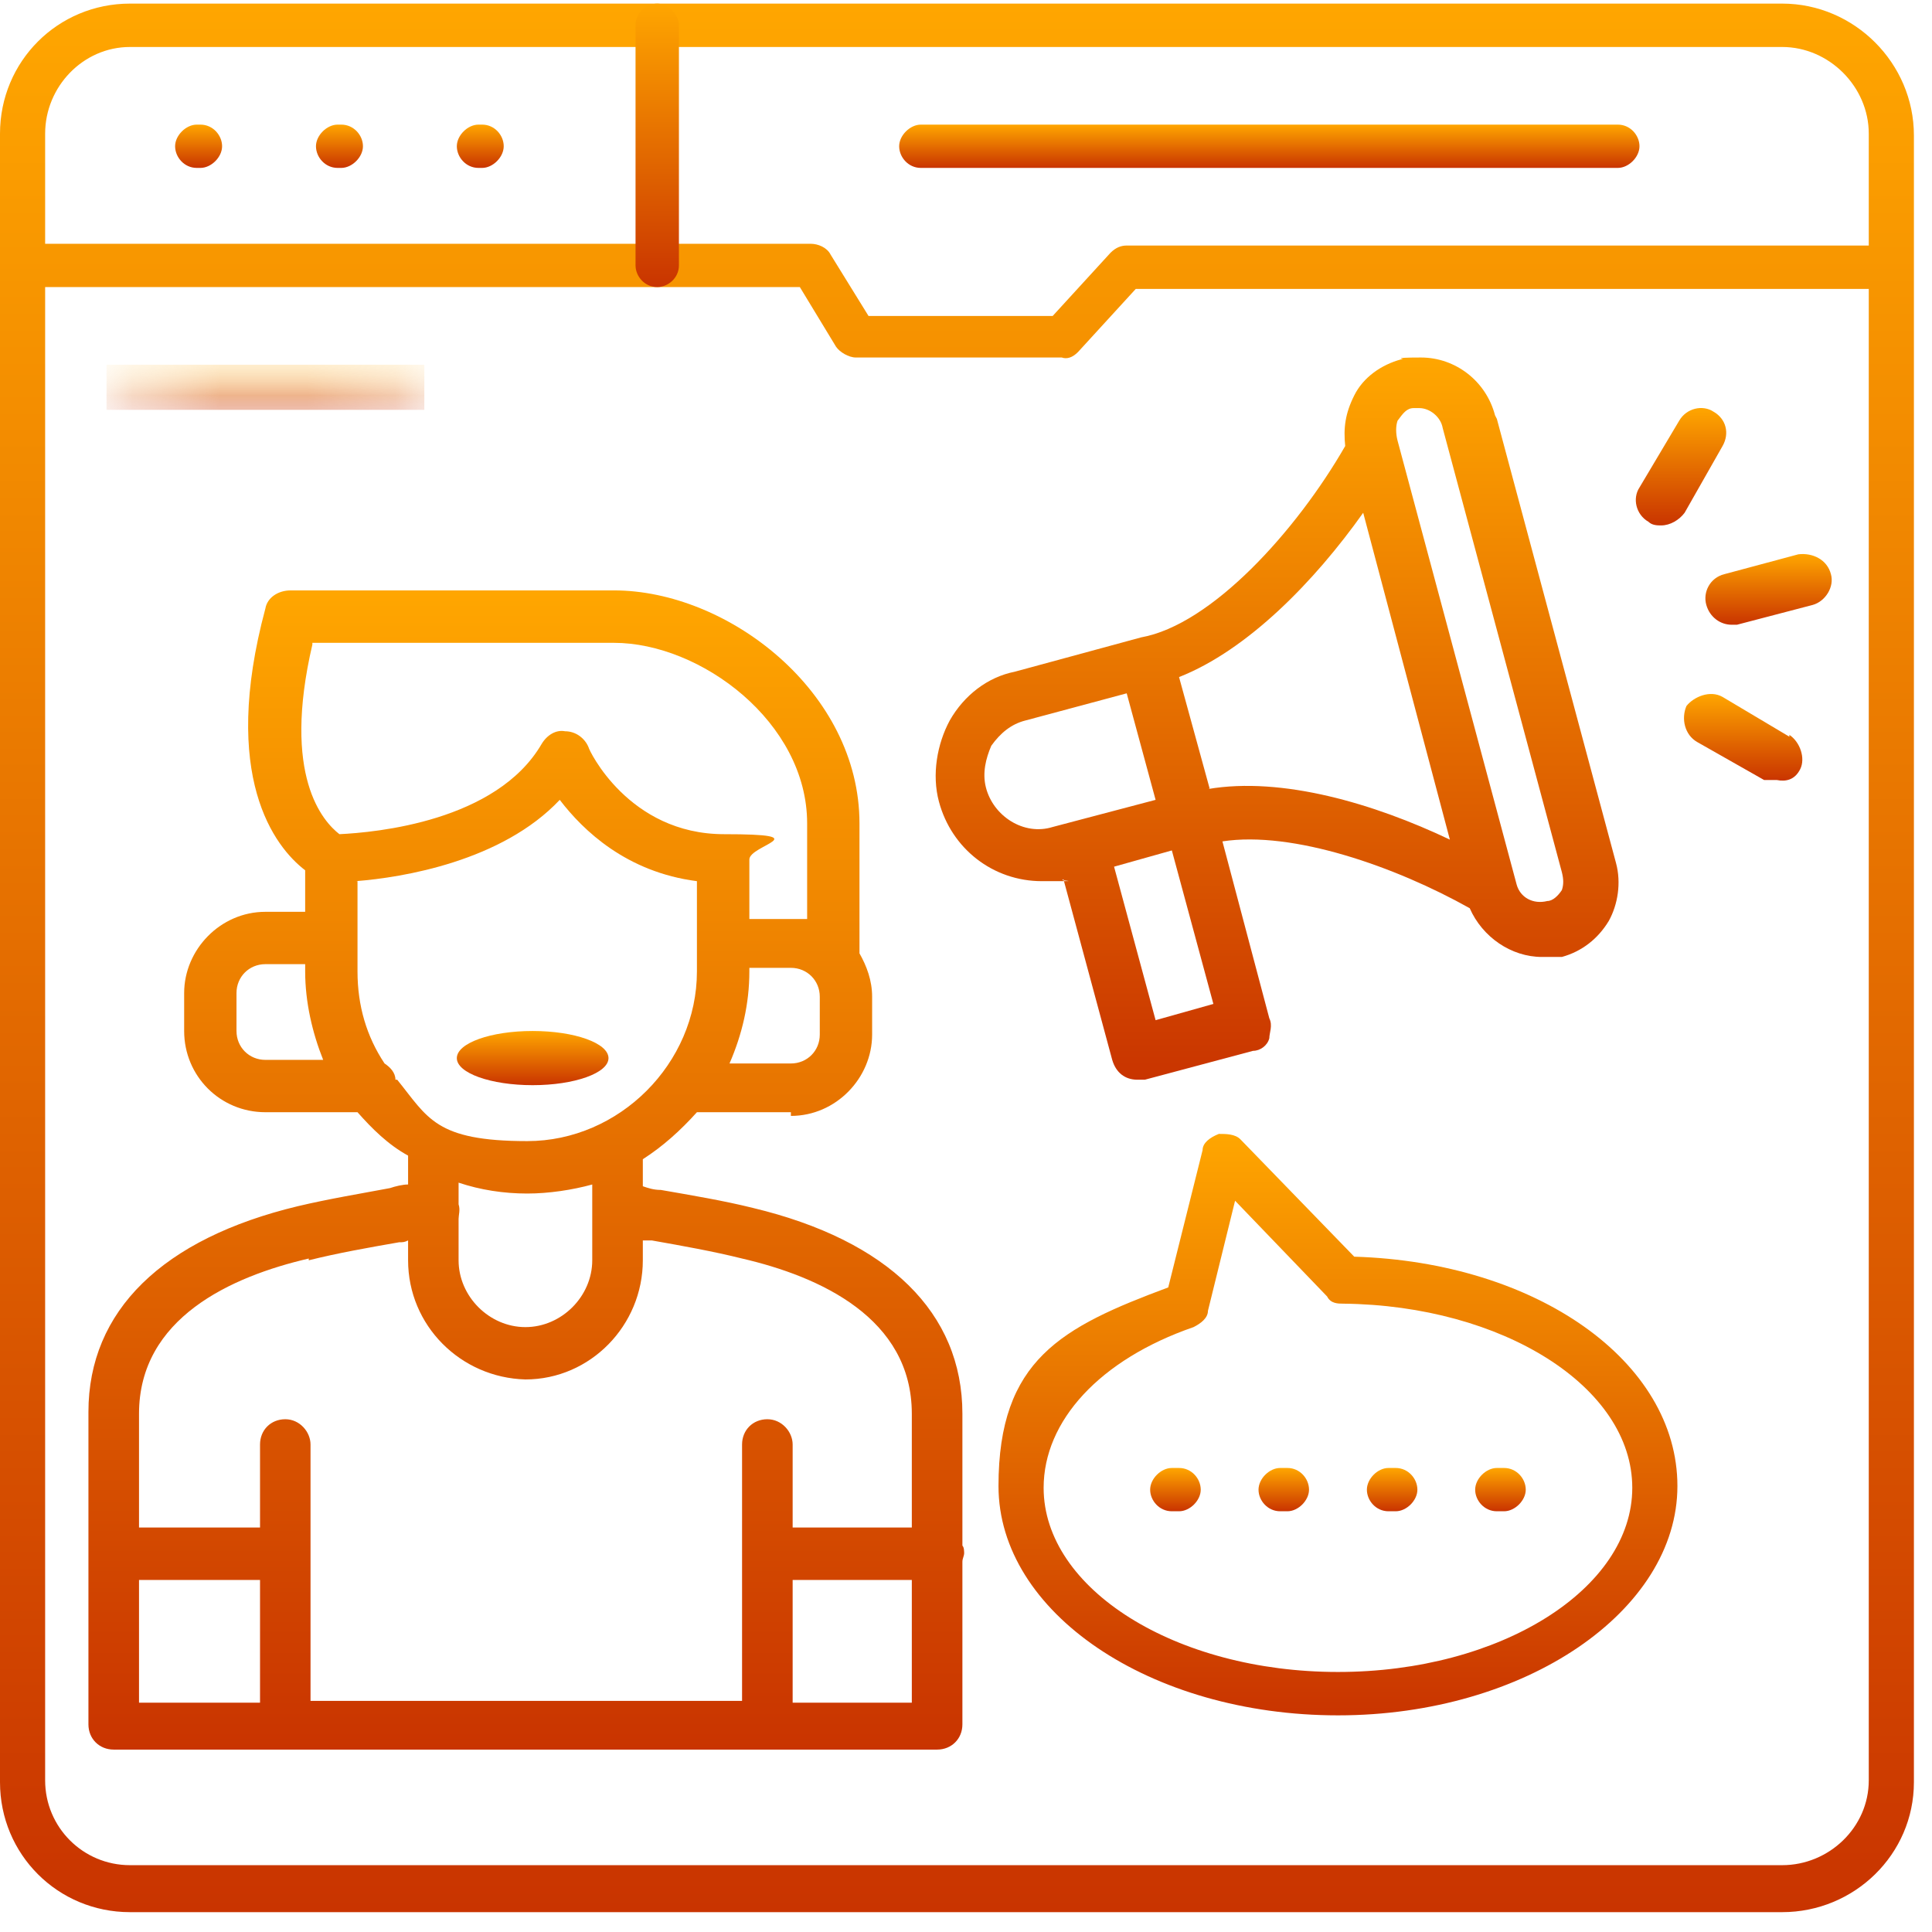 <svg width="22" height="22" viewBox="0 0 22 22" fill="none" xmlns="http://www.w3.org/2000/svg">
<g clip-path="url(#clip0_14_51)">
<path fill-rule="evenodd" clip-rule="evenodd" d="M20.294 0.041H1.48C0.658 0.041 0 0.699 0 1.522V20.294C0 21.116 0.658 21.774 1.48 21.774H20.294C21.116 21.774 21.794 21.116 21.794 20.294V1.542C21.794 0.72 21.116 0.041 20.294 0.041ZM1.48 0.535H20.294C20.828 0.535 21.28 0.987 21.28 1.522V2.796H12.83C12.768 2.796 12.707 2.817 12.645 2.879L11.987 3.598H9.89L9.458 2.899C9.417 2.817 9.314 2.776 9.232 2.776H0.514V1.522C0.514 0.987 0.946 0.535 1.48 0.535ZM20.294 21.239H1.48C0.946 21.239 0.514 20.808 0.514 20.273V3.269H9.108L9.52 3.948C9.561 4.009 9.664 4.071 9.746 4.071H12.11H12.09C12.151 4.092 12.213 4.071 12.275 4.009L12.933 3.29H21.28V20.273C21.28 20.808 20.828 21.239 20.294 21.239Z" fill="url(#paint0_linear_14_51)"/>
<path fill-rule="evenodd" clip-rule="evenodd" d="M7.484 3.269C7.34 3.269 7.237 3.146 7.237 3.022V0.288C7.237 0.144 7.361 0.041 7.484 0.041C7.607 0.041 7.731 0.164 7.731 0.288V3.022C7.731 3.166 7.607 3.269 7.484 3.269Z" fill="url(#paint1_linear_14_51)"/>
<path fill-rule="evenodd" clip-rule="evenodd" d="M2.282 1.912H2.241C2.097 1.912 1.994 1.789 1.994 1.665C1.994 1.542 2.118 1.419 2.241 1.419H2.282C2.426 1.419 2.529 1.542 2.529 1.665C2.529 1.789 2.406 1.912 2.282 1.912Z" fill="url(#paint2_linear_14_51)"/>
<path fill-rule="evenodd" clip-rule="evenodd" d="M3.886 1.912H3.845C3.701 1.912 3.598 1.789 3.598 1.665C3.598 1.542 3.722 1.419 3.845 1.419H3.886C4.03 1.419 4.133 1.542 4.133 1.665C4.133 1.789 4.009 1.912 3.886 1.912Z" fill="url(#paint3_linear_14_51)"/>
<path fill-rule="evenodd" clip-rule="evenodd" d="M5.49 1.912H5.449C5.305 1.912 5.202 1.789 5.202 1.665C5.202 1.542 5.325 1.419 5.449 1.419H5.49C5.634 1.419 5.736 1.542 5.736 1.665C5.736 1.789 5.613 1.912 5.49 1.912Z" fill="url(#paint4_linear_14_51)"/>
<path fill-rule="evenodd" clip-rule="evenodd" d="M18.422 1.912H10.486C10.342 1.912 10.239 1.789 10.239 1.665C10.239 1.542 10.363 1.419 10.486 1.419H18.422C18.566 1.419 18.669 1.542 18.669 1.665C18.669 1.789 18.546 1.912 18.422 1.912Z" fill="url(#paint5_linear_14_51)"/>
<path fill-rule="evenodd" clip-rule="evenodd" d="M15.236 19.533C13.097 19.533 11.37 18.361 11.37 16.922C11.37 15.482 12.09 15.112 13.303 14.66L13.694 13.097C13.694 13.015 13.776 12.953 13.879 12.912C13.961 12.912 14.064 12.912 14.125 12.974L15.421 14.31C17.497 14.372 19.101 15.503 19.101 16.922C19.101 18.34 17.374 19.533 15.236 19.533ZM14.064 13.673L13.755 14.927C13.755 15.009 13.673 15.071 13.591 15.112C12.521 15.482 11.884 16.181 11.884 16.942C11.884 18.093 13.385 19.039 15.236 19.039C17.086 19.039 18.587 18.093 18.587 16.942C18.587 15.791 17.107 14.865 15.297 14.845C15.236 14.845 15.153 14.845 15.112 14.763L14.064 13.673Z" fill="url(#paint6_linear_14_51)"/>
<path fill-rule="evenodd" clip-rule="evenodd" d="M13.426 17.209H13.344C13.2 17.209 13.097 17.086 13.097 16.963C13.097 16.839 13.22 16.716 13.344 16.716H13.426C13.57 16.716 13.673 16.839 13.673 16.963C13.673 17.086 13.55 17.209 13.426 17.209Z" fill="url(#paint7_linear_14_51)"/>
<path fill-rule="evenodd" clip-rule="evenodd" d="M14.66 17.209H14.578C14.434 17.209 14.331 17.086 14.331 16.963C14.331 16.839 14.454 16.716 14.578 16.716H14.66C14.804 16.716 14.906 16.839 14.906 16.963C14.906 17.086 14.783 17.209 14.66 17.209Z" fill="url(#paint8_linear_14_51)"/>
<path fill-rule="evenodd" clip-rule="evenodd" d="M15.893 17.209H15.811C15.667 17.209 15.565 17.086 15.565 16.963C15.565 16.839 15.688 16.716 15.811 16.716H15.893C16.037 16.716 16.14 16.839 16.14 16.963C16.14 17.086 16.017 17.209 15.893 17.209Z" fill="url(#paint9_linear_14_51)"/>
<path fill-rule="evenodd" clip-rule="evenodd" d="M17.127 17.209H17.045C16.901 17.209 16.798 17.086 16.798 16.963C16.798 16.839 16.922 16.716 17.045 16.716H17.127C17.271 16.716 17.374 16.839 17.374 16.963C17.374 17.086 17.25 17.209 17.127 17.209Z" fill="url(#paint10_linear_14_51)"/>
<path fill-rule="evenodd" clip-rule="evenodd" d="M17.024 4.729C16.922 4.338 16.572 4.071 16.181 4.071C15.791 4.071 16.037 4.092 15.955 4.092C15.729 4.153 15.523 4.297 15.421 4.503C15.318 4.708 15.297 4.873 15.318 5.079C14.763 6.045 13.796 7.114 12.994 7.258L11.555 7.649C11.247 7.71 10.979 7.916 10.815 8.204C10.671 8.471 10.609 8.821 10.692 9.129C10.835 9.664 11.308 10.034 11.864 10.034C12.419 10.034 12.028 10.034 12.11 10.013L12.665 12.069C12.707 12.213 12.809 12.295 12.953 12.295C12.994 12.295 13.036 12.295 13.036 12.295L14.269 11.966C14.351 11.966 14.434 11.905 14.454 11.822C14.454 11.761 14.495 11.678 14.454 11.596L13.92 9.581C14.722 9.458 15.893 9.869 16.736 10.342C16.88 10.671 17.209 10.897 17.559 10.897C17.641 10.897 17.703 10.897 17.785 10.897C18.011 10.835 18.196 10.692 18.32 10.486C18.422 10.301 18.463 10.054 18.402 9.828L17.045 4.77L17.024 4.729ZM11.226 8.964C11.185 8.8 11.226 8.636 11.288 8.492C11.391 8.348 11.514 8.245 11.678 8.204L12.83 7.895L13.159 9.108L11.987 9.417C11.658 9.52 11.308 9.293 11.226 8.964ZM13.159 11.617L12.686 9.869L13.344 9.684L13.817 11.432L13.159 11.617ZM13.776 8.985L13.426 7.71C14.207 7.402 14.968 6.621 15.523 5.839L16.51 9.561C15.647 9.15 14.598 8.841 13.755 8.985H13.776ZM17.785 10.136C17.744 10.198 17.682 10.26 17.62 10.26C17.456 10.301 17.312 10.219 17.271 10.075L15.914 5.017C15.893 4.935 15.893 4.852 15.914 4.791C15.976 4.708 16.017 4.647 16.099 4.647H16.161C16.284 4.647 16.407 4.75 16.428 4.873L17.785 9.931C17.806 10.013 17.806 10.075 17.785 10.136Z" fill="url(#paint11_linear_14_51)"/>
<path fill-rule="evenodd" clip-rule="evenodd" d="M20.849 6.538C20.807 6.374 20.643 6.292 20.478 6.312L19.636 6.538C19.471 6.579 19.389 6.744 19.43 6.888C19.471 7.032 19.594 7.114 19.718 7.114H19.779L20.643 6.888C20.787 6.847 20.89 6.682 20.849 6.538Z" fill="url(#paint12_linear_14_51)"/>
<path fill-rule="evenodd" clip-rule="evenodd" d="M20.376 8.389L19.615 7.936C19.471 7.854 19.286 7.936 19.204 8.039C19.142 8.183 19.183 8.368 19.327 8.45L20.088 8.882C20.129 8.882 20.191 8.882 20.232 8.882C20.335 8.903 20.437 8.882 20.499 8.759C20.561 8.636 20.499 8.45 20.376 8.368V8.389Z" fill="url(#paint13_linear_14_51)"/>
<path fill-rule="evenodd" clip-rule="evenodd" d="M19.615 5.079C19.697 4.935 19.656 4.77 19.512 4.688C19.389 4.606 19.204 4.647 19.121 4.791L18.669 5.551C18.587 5.675 18.628 5.86 18.772 5.942C18.813 5.983 18.875 5.983 18.916 5.983C19.019 5.983 19.122 5.921 19.183 5.839L19.615 5.079Z" fill="url(#paint14_linear_14_51)"/>
<mask id="mask0_14_51" style="mask-type:luminance" maskUnits="userSpaceOnUse" x="1" y="4" width="5" height="2">
<path d="M5.469 4.153H1.213V5.181H5.469V4.153Z" fill="white"/>
</mask>
<g mask="url(#mask0_14_51)">
<mask id="mask1_14_51" style="mask-type:luminance" maskUnits="userSpaceOnUse" x="1" y="4" width="4" height="1">
<path d="M1.645 4.153H4.4C4.523 4.153 4.626 4.174 4.708 4.236C4.791 4.297 4.832 4.338 4.832 4.421C4.832 4.503 4.791 4.544 4.708 4.606C4.626 4.647 4.523 4.688 4.4 4.688H1.645C1.521 4.688 1.419 4.667 1.336 4.606C1.254 4.564 1.213 4.503 1.213 4.421C1.213 4.338 1.254 4.297 1.336 4.236C1.419 4.194 1.521 4.153 1.645 4.153Z" fill="white"/>
</mask>
<g mask="url(#mask1_14_51)">
<path d="M1.213 4.153H4.832V4.667H1.213V4.153Z" fill="url(#paint15_linear_14_51)"/>
</g>
</g>
<path d="M10.979 17.703C10.979 17.662 10.979 17.621 10.959 17.6V16.099C10.959 14.948 10.116 14.125 8.574 13.755C8.245 13.673 7.875 13.611 7.525 13.55C7.443 13.55 7.381 13.529 7.32 13.508V13.2C7.546 13.056 7.751 12.871 7.936 12.665H9.006V12.707C9.52 12.707 9.931 12.275 9.931 11.781V11.35C9.931 11.165 9.869 11 9.787 10.856V9.376C9.787 7.875 8.286 6.723 6.991 6.723H3.31C3.166 6.723 3.043 6.806 3.022 6.929C2.508 8.841 3.125 9.643 3.475 9.91V10.383H3.022C2.508 10.383 2.097 10.815 2.097 11.308V11.74C2.097 12.254 2.508 12.665 3.022 12.665H4.071C4.235 12.851 4.421 13.036 4.647 13.159V13.488C4.585 13.488 4.503 13.508 4.441 13.529C4.112 13.591 3.742 13.652 3.392 13.735C1.85 14.105 1.007 14.927 1.007 16.078V19.636C1.007 19.8 1.131 19.923 1.295 19.923H10.671C10.835 19.923 10.959 19.8 10.959 19.636V17.785C10.959 17.744 10.979 17.723 10.979 17.682V17.703ZM9.335 11.781C9.335 11.966 9.191 12.11 9.006 12.11H8.307C8.45 11.781 8.533 11.432 8.533 11.062V11.021H9.006C9.191 11.021 9.335 11.165 9.335 11.35V11.781ZM3.557 7.32H6.991C7.978 7.32 9.191 8.224 9.191 9.376V10.465C9.129 10.465 9.067 10.465 9.006 10.465H8.533V9.787C8.533 9.622 9.335 9.499 8.245 9.499C7.155 9.499 6.703 8.533 6.703 8.512C6.662 8.409 6.559 8.327 6.435 8.327C6.333 8.307 6.23 8.368 6.168 8.471C5.654 9.355 4.277 9.479 3.865 9.499C3.68 9.355 3.207 8.841 3.557 7.34V7.32ZM3.022 12.069C2.837 12.069 2.693 11.925 2.693 11.74V11.308C2.693 11.123 2.837 10.979 3.022 10.979H3.475V11.062C3.475 11.411 3.557 11.761 3.68 12.069H3.022ZM4.503 12.295C4.503 12.213 4.441 12.151 4.379 12.11C4.174 11.802 4.071 11.452 4.071 11.062V10.794C4.071 10.753 4.071 10.733 4.071 10.692C4.071 10.65 4.071 10.609 4.071 10.568V10.034H4.05C4.585 9.993 5.716 9.807 6.374 9.108C6.641 9.458 7.135 9.931 7.936 10.034V11.062C7.936 12.11 7.052 12.994 6.004 12.994C4.955 12.994 4.873 12.727 4.523 12.295H4.503ZM6.004 13.591C6.25 13.591 6.518 13.55 6.744 13.488V13.652C6.744 13.673 6.744 13.694 6.744 13.714C6.744 13.776 6.744 13.817 6.744 13.879V14.351C6.744 14.763 6.394 15.112 5.983 15.112C5.572 15.112 5.222 14.763 5.222 14.351V13.879C5.222 13.837 5.243 13.776 5.222 13.714C5.222 13.714 5.222 13.694 5.222 13.673V13.467C5.469 13.55 5.736 13.591 6.004 13.591ZM3.516 14.351C3.845 14.269 4.194 14.207 4.544 14.146C4.585 14.146 4.606 14.146 4.647 14.125V14.351C4.647 15.092 5.243 15.688 5.983 15.708C6.723 15.708 7.32 15.092 7.32 14.351V14.125C7.361 14.125 7.381 14.125 7.422 14.125C7.772 14.187 8.121 14.249 8.45 14.331C9.335 14.536 10.383 15.009 10.383 16.099V17.394H9.026V16.449C9.026 16.305 8.903 16.161 8.738 16.161C8.574 16.161 8.45 16.284 8.45 16.449V19.368H3.536V16.449C3.536 16.305 3.413 16.161 3.249 16.161C3.084 16.161 2.961 16.284 2.961 16.449V17.394H1.583V16.099C1.583 15.009 2.632 14.536 3.516 14.331V14.351ZM1.583 17.991H2.961V19.389H1.583V17.991ZM9.026 19.389V17.991H10.383V19.389H9.026Z" fill="url(#paint16_linear_14_51)"/>
<path d="M6.065 12.357C6.542 12.357 6.929 12.219 6.929 12.049C6.929 11.878 6.542 11.74 6.065 11.74C5.588 11.74 5.202 11.878 5.202 12.049C5.202 12.219 5.588 12.357 6.065 12.357Z" fill="url(#paint17_linear_14_51)"/>
</g>
<defs>
<linearGradient id="paint0_linear_14_51" x1="10.897" y1="0.041" x2="10.897" y2="21.774" gradientUnits="userSpaceOnUse">
<stop stop-color="#FFA600"/>
<stop offset="1" stop-color="#C93400"/>
</linearGradient>
<linearGradient id="paint1_linear_14_51" x1="7.484" y1="0.041" x2="7.484" y2="3.269" gradientUnits="userSpaceOnUse">
<stop stop-color="#FFA600"/>
<stop offset="1" stop-color="#C93400"/>
</linearGradient>
<linearGradient id="paint2_linear_14_51" x1="2.262" y1="1.419" x2="2.262" y2="1.912" gradientUnits="userSpaceOnUse">
<stop stop-color="#FFA600"/>
<stop offset="1" stop-color="#C93400"/>
</linearGradient>
<linearGradient id="paint3_linear_14_51" x1="3.865" y1="1.419" x2="3.865" y2="1.912" gradientUnits="userSpaceOnUse">
<stop stop-color="#FFA600"/>
<stop offset="1" stop-color="#C93400"/>
</linearGradient>
<linearGradient id="paint4_linear_14_51" x1="5.469" y1="1.419" x2="5.469" y2="1.912" gradientUnits="userSpaceOnUse">
<stop stop-color="#FFA600"/>
<stop offset="1" stop-color="#C93400"/>
</linearGradient>
<linearGradient id="paint5_linear_14_51" x1="14.454" y1="1.419" x2="14.454" y2="1.912" gradientUnits="userSpaceOnUse">
<stop stop-color="#FFA600"/>
<stop offset="1" stop-color="#C93400"/>
</linearGradient>
<linearGradient id="paint6_linear_14_51" x1="15.236" y1="12.912" x2="15.236" y2="19.533" gradientUnits="userSpaceOnUse">
<stop stop-color="#FFA600"/>
<stop offset="1" stop-color="#C93400"/>
</linearGradient>
<linearGradient id="paint7_linear_14_51" x1="13.385" y1="16.716" x2="13.385" y2="17.209" gradientUnits="userSpaceOnUse">
<stop stop-color="#FFA600"/>
<stop offset="1" stop-color="#C93400"/>
</linearGradient>
<linearGradient id="paint8_linear_14_51" x1="14.619" y1="16.716" x2="14.619" y2="17.209" gradientUnits="userSpaceOnUse">
<stop stop-color="#FFA600"/>
<stop offset="1" stop-color="#C93400"/>
</linearGradient>
<linearGradient id="paint9_linear_14_51" x1="15.852" y1="16.716" x2="15.852" y2="17.209" gradientUnits="userSpaceOnUse">
<stop stop-color="#FFA600"/>
<stop offset="1" stop-color="#C93400"/>
</linearGradient>
<linearGradient id="paint10_linear_14_51" x1="17.086" y1="16.716" x2="17.086" y2="17.209" gradientUnits="userSpaceOnUse">
<stop stop-color="#FFA600"/>
<stop offset="1" stop-color="#C93400"/>
</linearGradient>
<linearGradient id="paint11_linear_14_51" x1="14.543" y1="4.071" x2="14.543" y2="12.295" gradientUnits="userSpaceOnUse">
<stop stop-color="#FFA600"/>
<stop offset="1" stop-color="#C93400"/>
</linearGradient>
<linearGradient id="paint12_linear_14_51" x1="20.139" y1="6.309" x2="20.139" y2="7.114" gradientUnits="userSpaceOnUse">
<stop stop-color="#FFA600"/>
<stop offset="1" stop-color="#C93400"/>
</linearGradient>
<linearGradient id="paint13_linear_14_51" x1="19.85" y1="7.903" x2="19.85" y2="8.889" gradientUnits="userSpaceOnUse">
<stop stop-color="#FFA600"/>
<stop offset="1" stop-color="#C93400"/>
</linearGradient>
<linearGradient id="paint14_linear_14_51" x1="19.142" y1="4.646" x2="19.142" y2="5.983" gradientUnits="userSpaceOnUse">
<stop stop-color="#FFA600"/>
<stop offset="1" stop-color="#C93400"/>
</linearGradient>
<linearGradient id="paint15_linear_14_51" x1="3.022" y1="4.153" x2="3.022" y2="4.667" gradientUnits="userSpaceOnUse">
<stop stop-color="#FFA600"/>
<stop offset="1" stop-color="#C93400"/>
</linearGradient>
<linearGradient id="paint16_linear_14_51" x1="5.993" y1="6.723" x2="5.993" y2="19.923" gradientUnits="userSpaceOnUse">
<stop stop-color="#FFA600"/>
<stop offset="1" stop-color="#C93400"/>
</linearGradient>
<linearGradient id="paint17_linear_14_51" x1="6.065" y1="11.74" x2="6.065" y2="12.357" gradientUnits="userSpaceOnUse">
<stop stop-color="#FFA600"/>
<stop offset="1" stop-color="#C93400"/>
</linearGradient>
<clipPath id="clip0_14_51">
<rect width="22" height="22" fill="white"/>
</clipPath>
</defs>
</svg>
